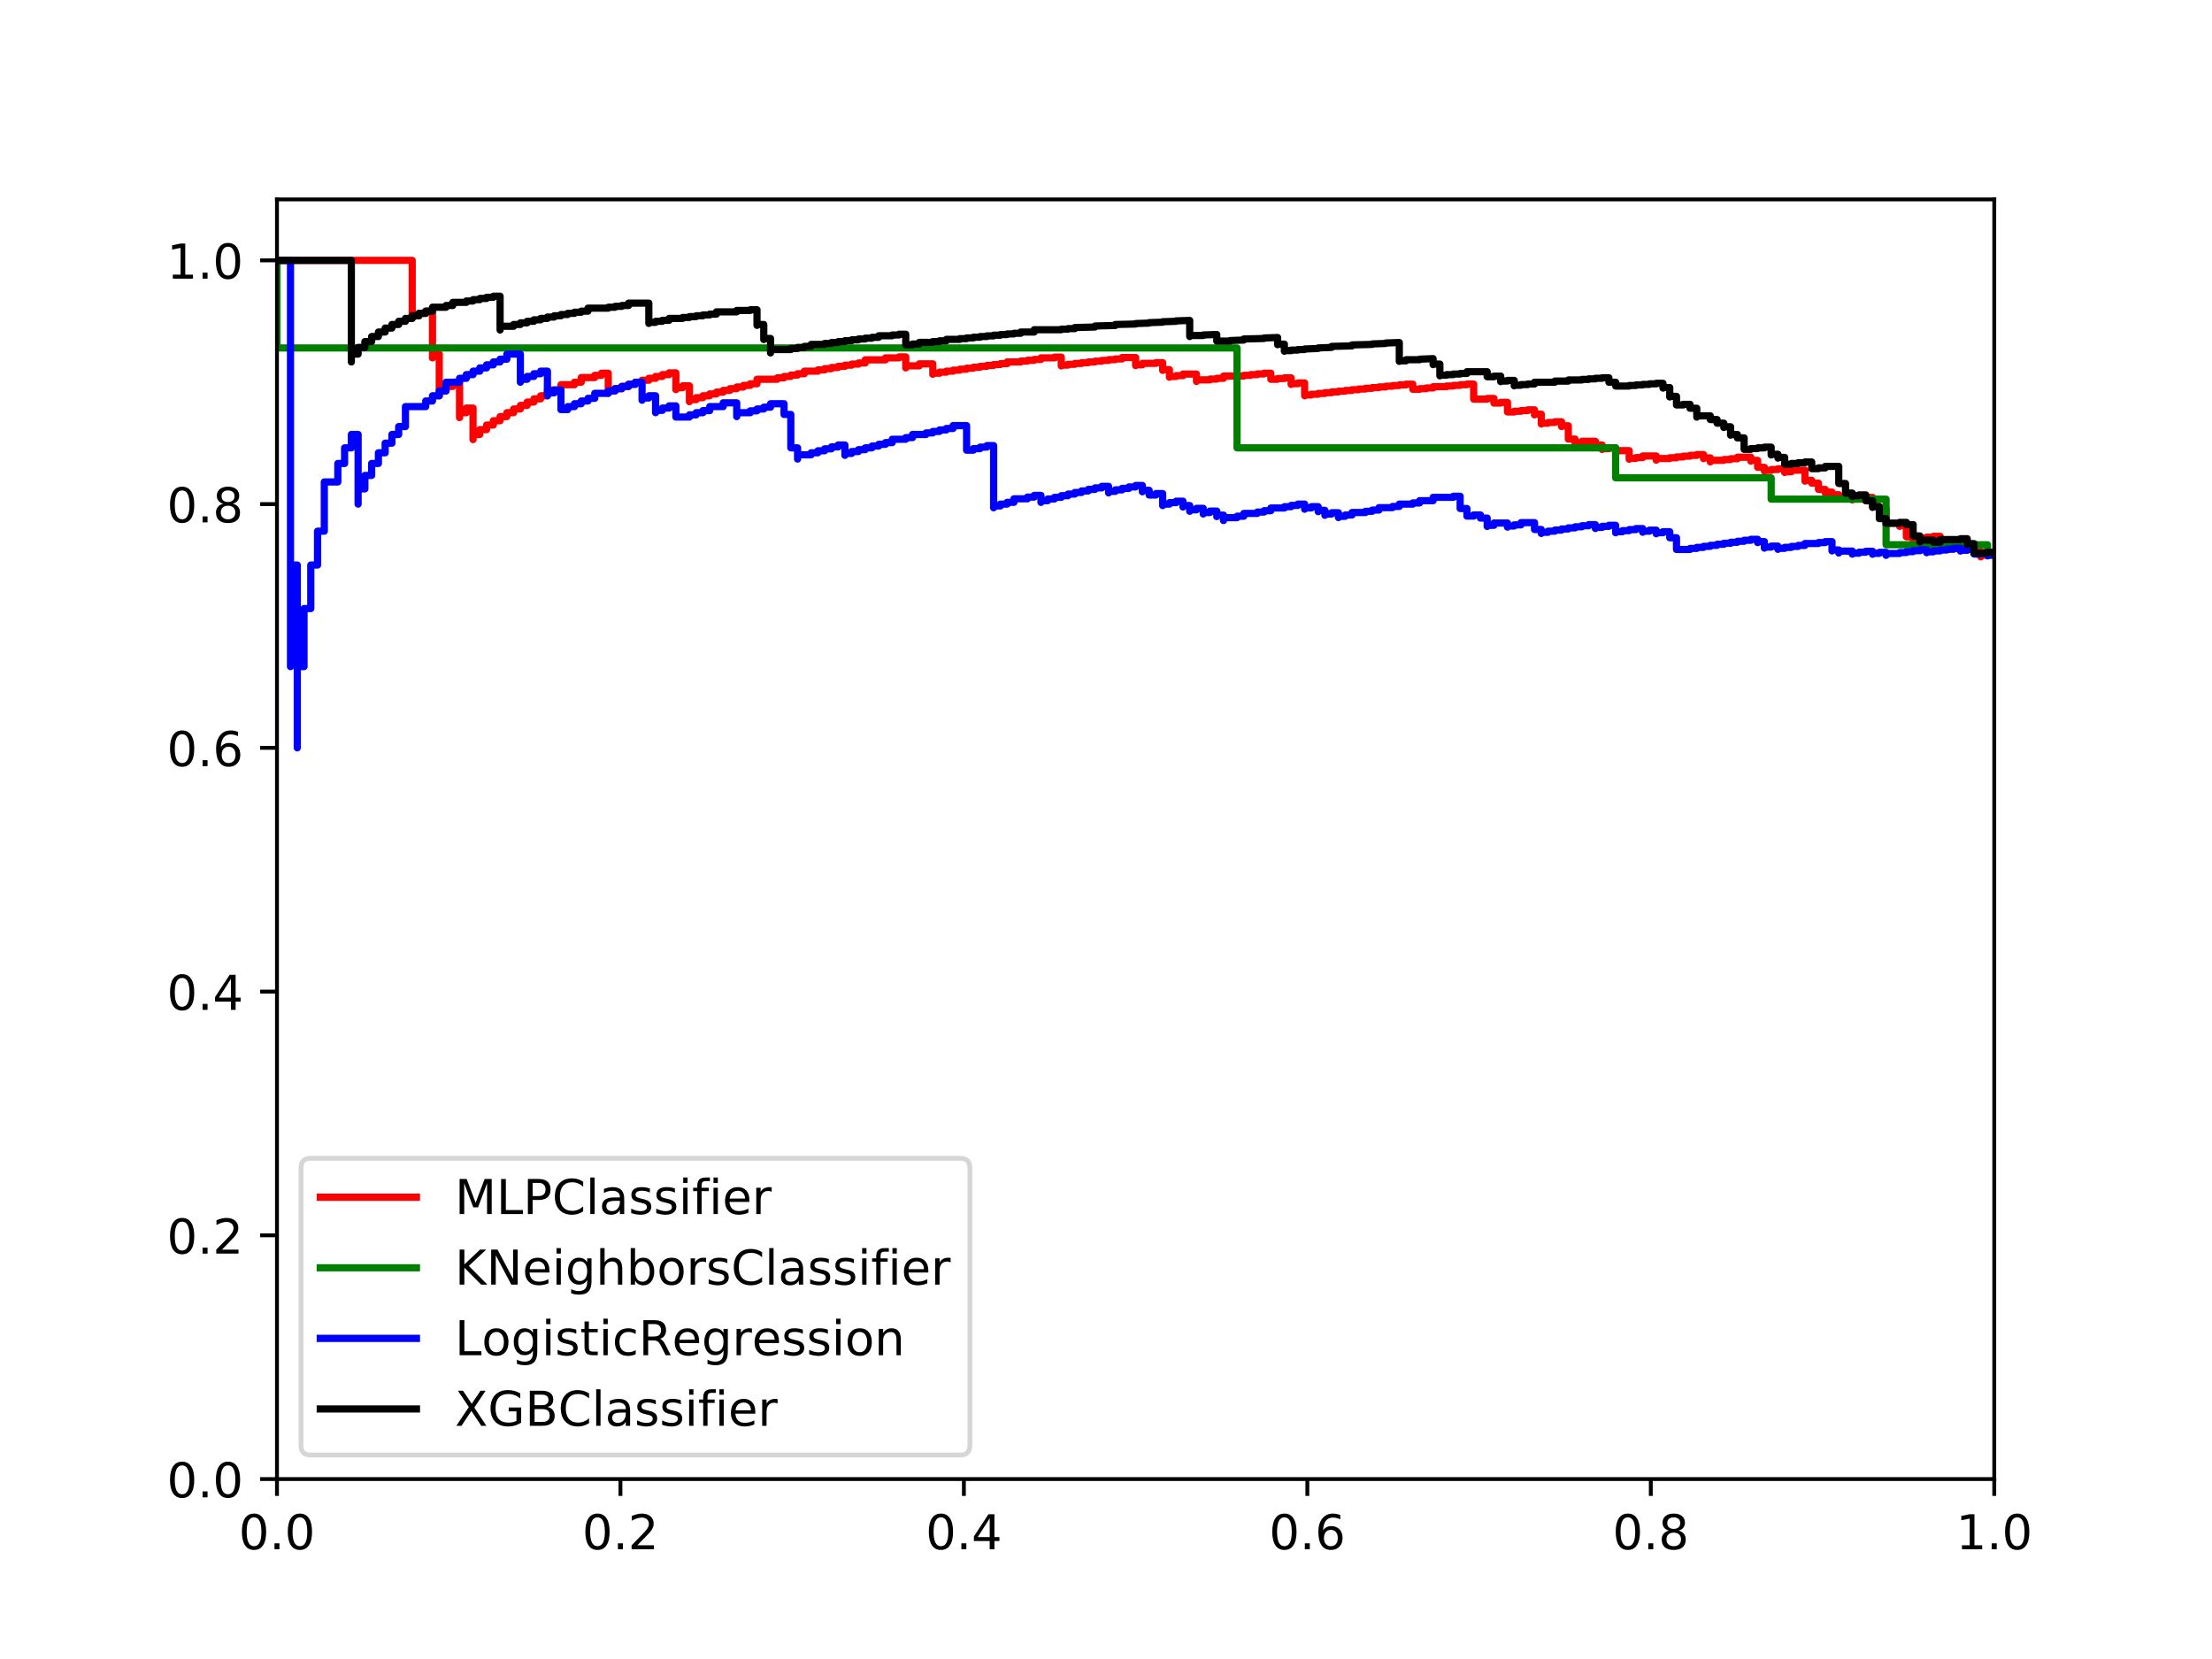 <?xml version="1.0" encoding="utf-8" standalone="no"?>
<!DOCTYPE svg PUBLIC "-//W3C//DTD SVG 1.1//EN"
  "http://www.w3.org/Graphics/SVG/1.1/DTD/svg11.dtd">
<!-- Created with matplotlib (http://matplotlib.org/) -->
<svg height="345pt" version="1.1" viewBox="0 0 460 345" width="460pt" xmlns="http://www.w3.org/2000/svg" xmlns:xlink="http://www.w3.org/1999/xlink">
 <defs>
  <style type="text/css">
*{stroke-linecap:butt;stroke-linejoin:round;}
  </style>
 </defs>
 <g id="figure_1">
  <g id="patch_1">
   <path d="M 0 345.6 
L 460.8 345.6 
L 460.8 0 
L 0 0 
z
" style="fill:#ffffff;"/>
  </g>
  <g id="axes_1">
   <g id="patch_2">
    <path d="M 57.6 307.584 
L 414.72 307.584 
L 414.72 41.472 
L 57.6 41.472 
z
" style="fill:#ffffff;"/>
   </g>
   <g id="matplotlib.axis_1">
    <g id="xtick_1">
     <g id="line2d_1">
      <defs>
       <path d="M 0 0 
L 0 3.5 
" id="m88e86c1e24" style="stroke:#000000;stroke-width:0.8;"/>
      </defs>
      <g>
       <use style="stroke:#000000;stroke-width:0.8;" x="57.6" xlink:href="#m88e86c1e24" y="307.584"/>
      </g>
     </g>
     <g id="text_1">
      <!-- 0.0 -->
      <defs>
       <path d="M 31.781 66.406 
Q 24.172 66.406 20.328 58.906 
Q 16.5 51.422 16.5 36.375 
Q 16.5 21.391 20.328 13.891 
Q 24.172 6.391 31.781 6.391 
Q 39.453 6.391 43.281 13.891 
Q 47.125 21.391 47.125 36.375 
Q 47.125 51.422 43.281 58.906 
Q 39.453 66.406 31.781 66.406 
M 31.781 74.219 
Q 44.047 74.219 50.516 64.516 
Q 56.984 54.828 56.984 36.375 
Q 56.984 17.969 50.516 8.266 
Q 44.047 -1.422 31.781 -1.422 
Q 19.531 -1.422 13.062 8.266 
Q 6.594 17.969 6.594 36.375 
Q 6.594 54.828 13.062 64.516 
Q 19.531 74.219 31.781 74.219 
" id="DejaVuSans-30"/>
       <path d="M 10.688 12.406 
L 21 12.406 
L 21 0 
L 10.688 0 
z
" id="DejaVuSans-2e"/>
      </defs>
      <g transform="translate(49.648 322.182)scale(0.1 -0.1)">
       <use xlink:href="#DejaVuSans-30"/>
       <use x="63.623" xlink:href="#DejaVuSans-2e"/>
       <use x="95.41" xlink:href="#DejaVuSans-30"/>
      </g>
     </g>
    </g>
    <g id="xtick_2">
     <g id="line2d_2">
      <g>
       <use style="stroke:#000000;stroke-width:0.8;" x="129.024" xlink:href="#m88e86c1e24" y="307.584"/>
      </g>
     </g>
     <g id="text_2">
      <!-- 0.2 -->
      <defs>
       <path d="M 19.188 8.297 
L 53.609 8.297 
L 53.609 0 
L 7.328 0 
L 7.328 8.297 
Q 12.938 14.109 22.625 23.891 
Q 32.328 33.688 34.812 36.531 
Q 39.547 41.844 41.422 45.531 
Q 43.312 49.219 43.312 52.781 
Q 43.312 58.594 39.234 62.25 
Q 35.156 65.922 28.609 65.922 
Q 23.969 65.922 18.812 64.312 
Q 13.672 62.703 7.812 59.422 
L 7.812 69.391 
Q 13.766 71.781 18.938 73 
Q 24.125 74.219 28.422 74.219 
Q 39.75 74.219 46.484 68.547 
Q 53.219 62.891 53.219 53.422 
Q 53.219 48.922 51.531 44.891 
Q 49.859 40.875 45.406 35.406 
Q 44.188 33.984 37.641 27.219 
Q 31.109 20.453 19.188 8.297 
" id="DejaVuSans-32"/>
      </defs>
      <g transform="translate(121.072 322.182)scale(0.1 -0.1)">
       <use xlink:href="#DejaVuSans-30"/>
       <use x="63.623" xlink:href="#DejaVuSans-2e"/>
       <use x="95.41" xlink:href="#DejaVuSans-32"/>
      </g>
     </g>
    </g>
    <g id="xtick_3">
     <g id="line2d_3">
      <g>
       <use style="stroke:#000000;stroke-width:0.8;" x="200.448" xlink:href="#m88e86c1e24" y="307.584"/>
      </g>
     </g>
     <g id="text_3">
      <!-- 0.4 -->
      <defs>
       <path d="M 37.797 64.312 
L 12.891 25.391 
L 37.797 25.391 
z
M 35.203 72.906 
L 47.609 72.906 
L 47.609 25.391 
L 58.016 25.391 
L 58.016 17.188 
L 47.609 17.188 
L 47.609 0 
L 37.797 0 
L 37.797 17.188 
L 4.891 17.188 
L 4.891 26.703 
z
" id="DejaVuSans-34"/>
      </defs>
      <g transform="translate(192.496 322.182)scale(0.1 -0.1)">
       <use xlink:href="#DejaVuSans-30"/>
       <use x="63.623" xlink:href="#DejaVuSans-2e"/>
       <use x="95.41" xlink:href="#DejaVuSans-34"/>
      </g>
     </g>
    </g>
    <g id="xtick_4">
     <g id="line2d_4">
      <g>
       <use style="stroke:#000000;stroke-width:0.8;" x="271.872" xlink:href="#m88e86c1e24" y="307.584"/>
      </g>
     </g>
     <g id="text_4">
      <!-- 0.6 -->
      <defs>
       <path d="M 33.016 40.375 
Q 26.375 40.375 22.484 35.828 
Q 18.609 31.297 18.609 23.391 
Q 18.609 15.531 22.484 10.953 
Q 26.375 6.391 33.016 6.391 
Q 39.656 6.391 43.531 10.953 
Q 47.406 15.531 47.406 23.391 
Q 47.406 31.297 43.531 35.828 
Q 39.656 40.375 33.016 40.375 
M 52.594 71.297 
L 52.594 62.312 
Q 48.875 64.062 45.094 64.984 
Q 41.312 65.922 37.594 65.922 
Q 27.828 65.922 22.672 59.328 
Q 17.531 52.734 16.797 39.406 
Q 19.672 43.656 24.016 45.922 
Q 28.375 48.188 33.594 48.188 
Q 44.578 48.188 50.953 41.516 
Q 57.328 34.859 57.328 23.391 
Q 57.328 12.156 50.688 5.359 
Q 44.047 -1.422 33.016 -1.422 
Q 20.359 -1.422 13.672 8.266 
Q 6.984 17.969 6.984 36.375 
Q 6.984 53.656 15.188 63.938 
Q 23.391 74.219 37.203 74.219 
Q 40.922 74.219 44.703 73.484 
Q 48.484 72.75 52.594 71.297 
" id="DejaVuSans-36"/>
      </defs>
      <g transform="translate(263.92 322.182)scale(0.1 -0.1)">
       <use xlink:href="#DejaVuSans-30"/>
       <use x="63.623" xlink:href="#DejaVuSans-2e"/>
       <use x="95.41" xlink:href="#DejaVuSans-36"/>
      </g>
     </g>
    </g>
    <g id="xtick_5">
     <g id="line2d_5">
      <g>
       <use style="stroke:#000000;stroke-width:0.8;" x="343.296" xlink:href="#m88e86c1e24" y="307.584"/>
      </g>
     </g>
     <g id="text_5">
      <!-- 0.8 -->
      <defs>
       <path d="M 31.781 34.625 
Q 24.75 34.625 20.719 30.859 
Q 16.703 27.094 16.703 20.516 
Q 16.703 13.922 20.719 10.156 
Q 24.75 6.391 31.781 6.391 
Q 38.812 6.391 42.859 10.172 
Q 46.922 13.969 46.922 20.516 
Q 46.922 27.094 42.891 30.859 
Q 38.875 34.625 31.781 34.625 
M 21.922 38.812 
Q 15.578 40.375 12.031 44.719 
Q 8.5 49.078 8.5 55.328 
Q 8.5 64.062 14.719 69.141 
Q 20.953 74.219 31.781 74.219 
Q 42.672 74.219 48.875 69.141 
Q 55.078 64.062 55.078 55.328 
Q 55.078 49.078 51.531 44.719 
Q 48 40.375 41.703 38.812 
Q 48.828 37.156 52.797 32.312 
Q 56.781 27.484 56.781 20.516 
Q 56.781 9.906 50.312 4.234 
Q 43.844 -1.422 31.781 -1.422 
Q 19.734 -1.422 13.25 4.234 
Q 6.781 9.906 6.781 20.516 
Q 6.781 27.484 10.781 32.312 
Q 14.797 37.156 21.922 38.812 
M 18.312 54.391 
Q 18.312 48.734 21.844 45.562 
Q 25.391 42.391 31.781 42.391 
Q 38.141 42.391 41.719 45.562 
Q 45.312 48.734 45.312 54.391 
Q 45.312 60.062 41.719 63.234 
Q 38.141 66.406 31.781 66.406 
Q 25.391 66.406 21.844 63.234 
Q 18.312 60.062 18.312 54.391 
" id="DejaVuSans-38"/>
      </defs>
      <g transform="translate(335.344 322.182)scale(0.1 -0.1)">
       <use xlink:href="#DejaVuSans-30"/>
       <use x="63.623" xlink:href="#DejaVuSans-2e"/>
       <use x="95.41" xlink:href="#DejaVuSans-38"/>
      </g>
     </g>
    </g>
    <g id="xtick_6">
     <g id="line2d_6">
      <g>
       <use style="stroke:#000000;stroke-width:0.8;" x="414.72" xlink:href="#m88e86c1e24" y="307.584"/>
      </g>
     </g>
     <g id="text_6">
      <!-- 1.0 -->
      <defs>
       <path d="M 12.406 8.297 
L 28.516 8.297 
L 28.516 63.922 
L 10.984 60.406 
L 10.984 69.391 
L 28.422 72.906 
L 38.281 72.906 
L 38.281 8.297 
L 54.391 8.297 
L 54.391 0 
L 12.406 0 
z
" id="DejaVuSans-31"/>
      </defs>
      <g transform="translate(406.768 322.182)scale(0.1 -0.1)">
       <use xlink:href="#DejaVuSans-31"/>
       <use x="63.623" xlink:href="#DejaVuSans-2e"/>
       <use x="95.41" xlink:href="#DejaVuSans-30"/>
      </g>
     </g>
    </g>
   </g>
   <g id="matplotlib.axis_2">
    <g id="ytick_1">
     <g id="line2d_7">
      <defs>
       <path d="M 0 0 
L -3.5 0 
" id="mcc5bdba72c" style="stroke:#000000;stroke-width:0.8;"/>
      </defs>
      <g>
       <use style="stroke:#000000;stroke-width:0.8;" x="57.6" xlink:href="#mcc5bdba72c" y="307.584"/>
      </g>
     </g>
     <g id="text_7">
      <!-- 0.0 -->
      <g transform="translate(34.697 311.383)scale(0.1 -0.1)">
       <use xlink:href="#DejaVuSans-30"/>
       <use x="63.623" xlink:href="#DejaVuSans-2e"/>
       <use x="95.41" xlink:href="#DejaVuSans-30"/>
      </g>
     </g>
    </g>
    <g id="ytick_2">
     <g id="line2d_8">
      <g>
       <use style="stroke:#000000;stroke-width:0.8;" x="57.6" xlink:href="#mcc5bdba72c" y="256.896"/>
      </g>
     </g>
     <g id="text_8">
      <!-- 0.2 -->
      <g transform="translate(34.697 260.695)scale(0.1 -0.1)">
       <use xlink:href="#DejaVuSans-30"/>
       <use x="63.623" xlink:href="#DejaVuSans-2e"/>
       <use x="95.41" xlink:href="#DejaVuSans-32"/>
      </g>
     </g>
    </g>
    <g id="ytick_3">
     <g id="line2d_9">
      <g>
       <use style="stroke:#000000;stroke-width:0.8;" x="57.6" xlink:href="#mcc5bdba72c" y="206.208"/>
      </g>
     </g>
     <g id="text_9">
      <!-- 0.4 -->
      <g transform="translate(34.697 210.007)scale(0.1 -0.1)">
       <use xlink:href="#DejaVuSans-30"/>
       <use x="63.623" xlink:href="#DejaVuSans-2e"/>
       <use x="95.41" xlink:href="#DejaVuSans-34"/>
      </g>
     </g>
    </g>
    <g id="ytick_4">
     <g id="line2d_10">
      <g>
       <use style="stroke:#000000;stroke-width:0.8;" x="57.6" xlink:href="#mcc5bdba72c" y="155.52"/>
      </g>
     </g>
     <g id="text_10">
      <!-- 0.6 -->
      <g transform="translate(34.697 159.319)scale(0.1 -0.1)">
       <use xlink:href="#DejaVuSans-30"/>
       <use x="63.623" xlink:href="#DejaVuSans-2e"/>
       <use x="95.41" xlink:href="#DejaVuSans-36"/>
      </g>
     </g>
    </g>
    <g id="ytick_5">
     <g id="line2d_11">
      <g>
       <use style="stroke:#000000;stroke-width:0.8;" x="57.6" xlink:href="#mcc5bdba72c" y="104.832"/>
      </g>
     </g>
     <g id="text_11">
      <!-- 0.8 -->
      <g transform="translate(34.697 108.631)scale(0.1 -0.1)">
       <use xlink:href="#DejaVuSans-30"/>
       <use x="63.623" xlink:href="#DejaVuSans-2e"/>
       <use x="95.41" xlink:href="#DejaVuSans-38"/>
      </g>
     </g>
    </g>
    <g id="ytick_6">
     <g id="line2d_12">
      <g>
       <use style="stroke:#000000;stroke-width:0.8;" x="57.6" xlink:href="#mcc5bdba72c" y="54.144"/>
      </g>
     </g>
     <g id="text_12">
      <!-- 1.0 -->
      <g transform="translate(34.697 57.943)scale(0.1 -0.1)">
       <use xlink:href="#DejaVuSans-31"/>
       <use x="63.623" xlink:href="#DejaVuSans-2e"/>
       <use x="95.41" xlink:href="#DejaVuSans-30"/>
      </g>
     </g>
    </g>
   </g>
   <g id="line2d_13">
    <path clip-path="url(#pc589a51d7f)" d="M 414.72 115.424 
L 411.908 115.424 
L 411.908 115.792 
L 411.908 115.792 
L 411.908 115.792 
L 411.908 114.633 
L 410.502 114.633 
L 410.502 114.816 
L 410.502 114.816 
L 410.502 114.816 
L 410.502 114.23 
L 409.096 114.23 
L 409.096 114.413 
L 407.69 114.413 
L 407.69 114.006 
L 406.284 114.006 
L 406.284 114.19 
L 403.472 114.19 
L 403.472 111.527 
L 402.066 111.527 
L 402.066 111.708 
L 400.66 111.708 
L 400.66 111.89 
L 399.254 111.89 
L 399.254 112.073 
L 397.848 112.073 
L 397.848 112.258 
L 397.848 112.258 
L 397.848 112.258 
L 397.848 111.634 
L 396.442 111.634 
L 396.442 109.275 
L 395.036 109.275 
L 395.036 109.455 
L 395.036 109.455 
L 395.036 109.455 
L 395.036 108.808 
L 392.224 108.808 
L 392.224 109.167 
L 392.224 109.167 
L 392.224 109.167 
L 392.224 105.849 
L 390.818 105.849 
L 390.818 106.023 
L 390.818 106.023 
L 390.818 106.023 
L 390.818 105.344 
L 389.412 105.344 
L 389.412 103.448 
L 388.006 103.448 
L 388.006 103.617 
L 386.6 103.617 
L 386.6 103.787 
L 385.194 103.787 
L 385.194 103.958 
L 385.194 103.958 
L 385.194 103.958 
L 385.194 103.253 
L 383.788 103.253 
L 383.788 103.424 
L 382.382 103.424 
L 382.382 103.596 
L 382.382 103.596 
L 382.382 103.596 
L 382.382 102.882 
L 380.976 102.882 
L 380.976 103.053 
L 380.976 103.053 
L 380.976 103.053 
L 380.976 102.333 
L 379.57 102.333 
L 379.57 102.504 
L 379.57 102.504 
L 379.57 102.504 
L 379.57 101.776 
L 378.164 101.776 
L 378.164 100.472 
L 376.758 100.472 
L 376.758 99.891 
L 375.352 99.891 
L 375.352 100.057 
L 375.352 100.057 
L 375.352 100.057 
L 375.352 97.777 
L 372.54 97.777 
L 372.54 98.099 
L 371.134 98.099 
L 371.134 98.261 
L 371.134 98.261 
L 371.134 98.261 
L 371.134 97.483 
L 369.729 97.483 
L 369.729 97.645 
L 368.323 97.645 
L 368.323 97.808 
L 366.917 97.808 
L 366.917 97.972 
L 366.917 97.972 
L 366.917 97.972 
L 366.917 97.181 
L 365.511 97.181 
L 365.511 95.739 
L 364.105 95.739 
L 364.105 95.898 
L 364.105 95.898 
L 364.105 95.898 
L 364.105 95.084 
L 361.293 95.084 
L 361.293 95.402 
L 359.887 95.402 
L 359.887 95.562 
L 358.481 95.562 
L 358.481 95.724 
L 355.669 95.724 
L 355.669 96.051 
L 355.669 96.051 
L 355.669 96.051 
L 355.669 95.215 
L 354.263 95.215 
L 354.263 95.378 
L 354.263 95.378 
L 354.263 95.378 
L 354.263 94.533 
L 352.857 94.533 
L 352.857 94.694 
L 351.451 94.694 
L 351.451 94.857 
L 350.045 94.857 
L 350.045 95.021 
L 348.639 95.021 
L 348.639 95.187 
L 347.233 95.187 
L 347.233 95.354 
L 344.421 95.354 
L 344.421 95.692 
L 344.421 95.692 
L 344.421 95.692 
L 344.421 94.82 
L 341.609 94.82 
L 341.609 95.157 
L 340.203 95.157 
L 340.203 95.328 
L 338.797 95.328 
L 338.797 95.5 
L 338.797 95.5 
L 338.797 95.5 
L 338.797 93.711 
L 335.985 93.711 
L 335.985 94.047 
L 335.985 94.047 
L 335.985 94.047 
L 335.985 93.135 
L 334.579 93.135 
L 334.579 93.302 
L 333.173 93.302 
L 333.173 93.471 
L 333.173 93.471 
L 333.173 93.471 
L 333.173 92.544 
L 331.767 92.544 
L 331.767 92.711 
L 331.767 92.711 
L 331.767 92.711 
L 331.767 91.773 
L 328.955 91.773 
L 328.955 92.104 
L 327.549 92.104 
L 327.549 92.272 
L 327.549 92.272 
L 327.549 92.272 
L 327.549 91.315 
L 326.143 91.315 
L 326.143 88.548 
L 324.737 88.548 
L 324.737 88.704 
L 324.737 88.704 
L 324.737 88.704 
L 324.737 87.705 
L 323.331 87.705 
L 323.331 87.858 
L 321.925 87.858 
L 321.925 88.014 
L 320.519 88.014 
L 320.519 88.171 
L 320.519 88.171 
L 320.519 88.171 
L 320.519 86.12 
L 319.113 86.12 
L 319.113 86.27 
L 319.113 86.27 
L 319.113 86.27 
L 319.113 85.226 
L 317.707 85.226 
L 317.707 85.374 
L 316.301 85.374 
L 316.301 85.522 
L 314.895 85.522 
L 314.895 85.672 
L 313.489 85.672 
L 313.489 83.671 
L 312.083 83.671 
L 312.083 83.815 
L 310.677 83.815 
L 310.677 82.859 
L 309.271 82.859 
L 309.271 83.001 
L 306.459 83.001 
L 306.459 79.874 
L 305.053 79.874 
L 305.053 80.005 
L 303.647 80.005 
L 303.647 80.138 
L 302.241 80.138 
L 302.241 80.272 
L 300.835 80.272 
L 300.835 80.407 
L 298.023 80.407 
L 298.023 80.682 
L 296.617 80.682 
L 296.617 80.822 
L 295.211 80.822 
L 295.211 80.963 
L 293.805 80.963 
L 293.805 79.895 
L 292.399 79.895 
L 292.399 80.033 
L 290.993 80.033 
L 290.993 80.173 
L 289.587 80.173 
L 289.587 80.314 
L 288.181 80.314 
L 288.181 80.457 
L 286.775 80.457 
L 286.775 80.602 
L 285.369 80.602 
L 285.369 80.748 
L 283.963 80.748 
L 283.963 80.896 
L 282.557 80.896 
L 282.557 81.045 
L 281.151 81.045 
L 281.151 81.197 
L 279.746 81.197 
L 279.746 81.349 
L 278.34 81.349 
L 278.34 81.504 
L 276.934 81.504 
L 276.934 81.66 
L 275.528 81.66 
L 275.528 81.818 
L 274.122 81.818 
L 274.122 81.978 
L 272.716 81.978 
L 272.716 82.14 
L 271.31 82.14 
L 271.31 82.304 
L 271.31 82.304 
L 271.31 82.304 
L 271.31 79.638 
L 269.904 79.638 
L 269.904 79.79 
L 268.498 79.79 
L 268.498 79.943 
L 268.498 79.943 
L 268.498 79.943 
L 268.498 78.572 
L 267.092 78.572 
L 267.092 78.72 
L 265.686 78.72 
L 265.686 78.87 
L 264.28 78.87 
L 264.28 77.611 
L 262.874 77.611 
L 262.874 77.756 
L 261.468 77.756 
L 261.468 77.904 
L 260.062 77.904 
L 260.062 78.053 
L 258.656 78.053 
L 258.656 78.205 
L 254.438 78.205 
L 254.438 78.67 
L 253.032 78.67 
L 253.032 78.83 
L 251.626 78.83 
L 251.626 78.991 
L 248.814 78.991 
L 248.814 79.32 
L 248.814 79.32 
L 248.814 79.32 
L 248.814 77.798 
L 246.002 77.798 
L 246.002 78.118 
L 244.596 78.118 
L 244.596 78.281 
L 243.19 78.281 
L 243.19 78.446 
L 243.19 78.446 
L 243.19 78.446 
L 243.19 76.866 
L 241.784 76.866 
L 241.784 77.024 
L 241.784 77.024 
L 241.784 77.024 
L 241.784 75.412 
L 240.378 75.412 
L 240.378 75.561 
L 237.566 75.561 
L 237.566 75.867 
L 236.16 75.867 
L 236.16 76.024 
L 236.16 76.024 
L 236.16 76.024 
L 236.16 74.346 
L 233.348 74.346 
L 233.348 74.643 
L 231.942 74.643 
L 231.942 74.795 
L 230.536 74.795 
L 230.536 74.949 
L 229.13 74.949 
L 229.13 75.105 
L 227.724 75.105 
L 227.724 75.264 
L 226.318 75.264 
L 226.318 75.425 
L 224.912 75.425 
L 224.912 75.589 
L 223.506 75.589 
L 223.506 75.755 
L 222.1 75.755 
L 222.1 75.924 
L 220.694 75.924 
L 220.694 76.095 
L 220.694 76.095 
L 220.694 76.095 
L 220.694 74.258 
L 219.288 74.258 
L 219.288 74.419 
L 216.476 74.419 
L 216.476 74.749 
L 215.07 74.749 
L 215.07 74.918 
L 213.664 74.918 
L 213.664 75.089 
L 212.258 75.089 
L 212.258 75.264 
L 209.446 75.264 
L 209.446 75.622 
L 208.04 75.622 
L 208.04 75.806 
L 206.634 75.806 
L 206.634 75.992 
L 205.228 75.992 
L 205.228 76.182 
L 203.822 76.182 
L 203.822 76.376 
L 202.416 76.376 
L 202.416 76.572 
L 201.01 76.572 
L 201.01 76.773 
L 199.604 76.773 
L 199.604 76.976 
L 198.198 76.976 
L 198.198 77.184 
L 196.792 77.184 
L 196.792 77.395 
L 195.386 77.395 
L 195.386 77.611 
L 193.98 77.611 
L 193.98 77.83 
L 193.98 77.83 
L 193.98 77.83 
L 193.98 75.662 
L 191.169 75.662 
L 191.169 76.076 
L 188.357 76.076 
L 188.357 76.506 
L 188.357 76.506 
L 188.357 76.506 
L 188.357 74.218 
L 186.951 74.218 
L 186.951 74.419 
L 184.139 74.419 
L 184.139 74.833 
L 179.921 74.833 
L 179.921 75.486 
L 178.515 75.486 
L 178.515 75.713 
L 177.109 75.713 
L 177.109 75.945 
L 175.703 75.945 
L 175.703 76.182 
L 174.297 76.182 
L 174.297 76.424 
L 172.891 76.424 
L 172.891 76.672 
L 171.485 76.672 
L 171.485 76.925 
L 170.079 76.925 
L 170.079 77.184 
L 167.267 77.184 
L 167.267 77.72 
L 165.861 77.72 
L 165.861 77.997 
L 164.455 77.997 
L 164.455 78.281 
L 163.049 78.281 
L 163.049 78.572 
L 161.643 78.572 
L 161.643 78.87 
L 157.425 78.87 
L 157.425 79.809 
L 156.019 79.809 
L 156.019 80.138 
L 154.613 80.138 
L 154.613 80.475 
L 153.207 80.475 
L 153.207 80.822 
L 151.801 80.822 
L 151.801 81.178 
L 150.395 81.178 
L 150.395 81.543 
L 148.989 81.543 
L 148.989 81.918 
L 147.583 81.918 
L 147.583 82.304 
L 146.177 82.304 
L 146.177 82.701 
L 144.771 82.701 
L 144.771 83.109 
L 143.365 83.109 
L 143.365 83.528 
L 143.365 83.528 
L 143.365 83.528 
L 143.365 80.233 
L 141.959 80.233 
L 141.959 80.623 
L 140.553 80.623 
L 140.553 81.024 
L 140.553 81.024 
L 140.553 81.024 
L 140.553 77.538 
L 139.147 77.538 
L 139.147 77.904 
L 137.741 77.904 
L 137.741 78.281 
L 136.335 78.281 
L 136.335 78.67 
L 134.929 78.67 
L 134.929 79.073 
L 133.523 79.073 
L 133.523 79.488 
L 132.117 79.488 
L 132.117 79.918 
L 130.711 79.918 
L 130.711 80.362 
L 129.305 80.362 
L 129.305 80.822 
L 127.899 80.822 
L 127.899 81.298 
L 126.493 81.298 
L 126.493 81.792 
L 126.493 81.792 
L 126.493 81.792 
L 126.493 77.611 
L 125.087 77.611 
L 125.087 78.053 
L 123.681 78.053 
L 123.681 78.513 
L 120.869 78.513 
L 120.869 79.488 
L 119.463 79.488 
L 119.463 80.005 
L 116.651 80.005 
L 116.651 81.106 
L 113.839 81.106 
L 113.839 82.304 
L 112.433 82.304 
L 112.433 82.944 
L 111.027 82.944 
L 111.027 83.614 
L 109.621 83.614 
L 109.621 84.315 
L 108.215 84.315 
L 108.215 85.051 
L 106.809 85.051 
L 106.809 85.824 
L 105.403 85.824 
L 105.403 86.636 
L 103.997 86.636 
L 103.997 87.491 
L 102.591 87.491 
L 102.591 88.393 
L 101.186 88.393 
L 101.186 89.344 
L 99.78 89.344 
L 99.78 90.35 
L 98.374 90.35 
L 98.374 91.415 
L 98.374 91.415 
L 98.374 91.415 
L 98.374 84.864 
L 96.968 84.864 
L 96.968 85.824 
L 95.562 85.824 
L 95.562 86.846 
L 95.562 86.846 
L 95.562 86.846 
L 95.562 79.488 
L 94.156 79.488 
L 94.156 80.362 
L 92.75 80.362 
L 92.75 81.298 
L 91.344 81.298 
L 91.344 82.304 
L 91.344 82.304 
L 91.344 82.304 
L 91.344 73.639 
L 89.938 73.639 
L 89.938 74.419 
L 89.938 74.419 
L 89.938 74.419 
L 89.938 64.704 
L 88.532 64.704 
L 88.532 65.163 
L 87.126 65.163 
L 87.126 65.664 
L 85.72 65.664 
L 85.72 66.213 
L 85.72 66.213 
L 85.72 66.213 
L 85.72 54.144 
L 57.6 54.144 
L 57.6 54.144 
" style="fill:none;stroke:#ff0000;stroke-linecap:square;stroke-width:1.5;"/>
   </g>
   <g id="line2d_14">
    <path clip-path="url(#pc589a51d7f)" d="M 414.72 115.424 
L 413.314 115.424 
L 413.314 113.28 
L 392.224 113.28 
L 392.224 103.805 
L 368.323 103.805 
L 368.323 99.367 
L 335.985 99.367 
L 335.985 93.135 
L 257.25 93.135 
L 257.25 72.365 
L 57.6 72.365 
L 57.6 54.144 
" style="fill:none;stroke:#008000;stroke-linecap:square;stroke-width:1.5;"/>
   </g>
   <g id="line2d_15">
    <path clip-path="url(#pc589a51d7f)" d="M 414.72 115.424 
L 413.314 115.424 
L 413.314 115.607 
L 413.314 115.607 
L 413.314 115.607 
L 413.314 115.03 
L 411.908 115.03 
L 411.908 115.214 
L 410.502 115.214 
L 410.502 114.23 
L 409.096 114.23 
L 409.096 114.413 
L 407.69 114.413 
L 407.69 114.598 
L 407.69 114.598 
L 407.69 114.598 
L 407.69 114.006 
L 406.284 114.006 
L 406.284 114.19 
L 404.878 114.19 
L 404.878 114.375 
L 403.472 114.375 
L 403.472 114.562 
L 402.066 114.562 
L 402.066 114.749 
L 400.66 114.749 
L 400.66 114.938 
L 400.66 114.938 
L 400.66 114.938 
L 400.66 114.336 
L 399.254 114.336 
L 399.254 114.525 
L 397.848 114.525 
L 397.848 114.715 
L 396.442 114.715 
L 396.442 114.906 
L 395.036 114.906 
L 395.036 115.098 
L 392.224 115.098 
L 392.224 115.486 
L 392.224 115.486 
L 392.224 115.486 
L 392.224 114.872 
L 390.818 114.872 
L 390.818 115.067 
L 389.412 115.067 
L 389.412 115.263 
L 389.412 115.263 
L 389.412 115.263 
L 389.412 114.643 
L 388.006 114.643 
L 388.006 114.838 
L 386.6 114.838 
L 386.6 115.035 
L 385.194 115.035 
L 385.194 115.234 
L 385.194 115.234 
L 385.194 115.234 
L 385.194 114.605 
L 382.382 114.605 
L 382.382 115.003 
L 382.382 115.003 
L 382.382 115.003 
L 382.382 114.367 
L 380.976 114.367 
L 380.976 114.567 
L 380.976 114.567 
L 380.976 114.567 
L 380.976 112.63 
L 379.57 112.63 
L 379.57 112.826 
L 378.164 112.826 
L 378.164 113.024 
L 375.352 113.024 
L 375.352 113.423 
L 373.946 113.423 
L 373.946 113.625 
L 372.54 113.625 
L 372.54 113.828 
L 371.134 113.828 
L 371.134 114.032 
L 369.729 114.032 
L 369.729 114.238 
L 369.729 114.238 
L 369.729 114.238 
L 369.729 113.571 
L 368.323 113.571 
L 368.323 113.777 
L 366.917 113.777 
L 366.917 113.984 
L 366.917 113.984 
L 366.917 113.984 
L 366.917 112.63 
L 365.511 112.63 
L 365.511 112.835 
L 365.511 112.835 
L 365.511 112.835 
L 365.511 112.15 
L 364.105 112.15 
L 364.105 112.355 
L 362.699 112.355 
L 362.699 112.561 
L 361.293 112.561 
L 361.293 112.769 
L 359.887 112.769 
L 359.887 112.978 
L 358.481 112.978 
L 358.481 113.189 
L 357.075 113.189 
L 357.075 113.402 
L 355.669 113.402 
L 355.669 113.615 
L 354.263 113.615 
L 354.263 113.831 
L 352.857 113.831 
L 352.857 114.048 
L 351.451 114.048 
L 351.451 114.267 
L 348.639 114.267 
L 348.639 111.83 
L 347.233 111.83 
L 347.233 110.57 
L 345.827 110.57 
L 345.827 110.784 
L 344.421 110.784 
L 344.421 110.999 
L 344.421 110.999 
L 344.421 110.999 
L 344.421 110.249 
L 343.015 110.249 
L 343.015 110.464 
L 341.609 110.464 
L 341.609 110.681 
L 341.609 110.681 
L 341.609 110.681 
L 341.609 109.92 
L 340.203 109.92 
L 340.203 110.137 
L 338.797 110.137 
L 338.797 110.354 
L 337.391 110.354 
L 337.391 110.574 
L 335.985 110.574 
L 335.985 110.795 
L 335.985 110.795 
L 335.985 110.795 
L 335.985 109.24 
L 334.579 109.24 
L 334.579 109.458 
L 333.173 109.458 
L 333.173 109.679 
L 331.767 109.679 
L 331.767 109.901 
L 331.767 109.901 
L 331.767 109.901 
L 331.767 109.107 
L 330.361 109.107 
L 330.361 109.329 
L 328.955 109.329 
L 328.955 109.552 
L 327.549 109.552 
L 327.549 109.777 
L 326.143 109.777 
L 326.143 110.004 
L 324.737 110.004 
L 324.737 110.233 
L 323.331 110.233 
L 323.331 110.464 
L 321.925 110.464 
L 321.925 110.697 
L 320.519 110.697 
L 320.519 110.931 
L 320.519 110.931 
L 320.519 110.931 
L 320.519 110.112 
L 319.113 110.112 
L 319.113 108.682 
L 316.301 108.682 
L 316.301 109.146 
L 314.895 109.146 
L 314.895 109.381 
L 313.489 109.381 
L 313.489 109.618 
L 313.489 109.618 
L 313.489 109.618 
L 313.489 108.765 
L 310.677 108.765 
L 310.677 109.24 
L 309.271 109.24 
L 309.271 109.48 
L 309.271 109.48 
L 309.271 109.48 
L 309.271 107.735 
L 307.865 107.735 
L 307.865 107.085 
L 306.459 107.085 
L 306.459 107.321 
L 305.053 107.321 
L 305.053 105.749 
L 303.647 105.749 
L 303.647 103.197 
L 302.241 103.197 
L 302.241 103.424 
L 298.023 103.424 
L 298.023 104.118 
L 295.211 104.118 
L 295.211 104.592 
L 293.805 104.592 
L 293.805 104.832 
L 290.993 104.832 
L 290.993 105.319 
L 289.587 105.319 
L 289.587 105.567 
L 286.775 105.567 
L 286.775 106.068 
L 285.369 106.068 
L 285.369 106.323 
L 283.963 106.323 
L 283.963 106.58 
L 281.151 106.58 
L 281.151 107.102 
L 279.746 107.102 
L 279.746 107.366 
L 278.34 107.366 
L 278.34 107.634 
L 278.34 107.634 
L 278.34 107.634 
L 278.34 106.624 
L 276.934 106.624 
L 276.934 106.89 
L 275.528 106.89 
L 275.528 107.16 
L 275.528 107.16 
L 275.528 107.16 
L 275.528 106.132 
L 274.122 106.132 
L 274.122 106.4 
L 274.122 106.4 
L 274.122 106.4 
L 274.122 105.357 
L 272.716 105.357 
L 272.716 105.624 
L 271.31 105.624 
L 271.31 105.894 
L 271.31 105.894 
L 271.31 105.894 
L 271.31 104.832 
L 269.904 104.832 
L 269.904 105.1 
L 268.498 105.1 
L 268.498 105.371 
L 267.092 105.371 
L 267.092 105.645 
L 264.28 105.645 
L 264.28 106.202 
L 262.874 106.202 
L 262.874 106.485 
L 261.468 106.485 
L 261.468 106.771 
L 258.656 106.771 
L 258.656 107.352 
L 257.25 107.352 
L 257.25 107.648 
L 254.438 107.648 
L 254.438 108.249 
L 254.438 108.249 
L 254.438 108.249 
L 254.438 107.123 
L 253.032 107.123 
L 253.032 107.424 
L 253.032 107.424 
L 253.032 107.424 
L 253.032 106.28 
L 251.626 106.28 
L 251.626 106.58 
L 250.22 106.58 
L 250.22 106.883 
L 250.22 106.883 
L 250.22 106.883 
L 250.22 105.716 
L 248.814 105.716 
L 248.814 106.018 
L 247.408 106.018 
L 247.408 106.323 
L 247.408 106.323 
L 247.408 106.323 
L 247.408 105.132 
L 246.002 105.132 
L 246.002 105.435 
L 246.002 105.435 
L 246.002 105.435 
L 246.002 104.225 
L 244.596 104.225 
L 244.596 104.527 
L 243.19 104.527 
L 243.19 104.832 
L 241.784 104.832 
L 241.784 105.141 
L 241.784 105.141 
L 241.784 105.141 
L 241.784 102.642 
L 240.378 102.642 
L 240.378 102.943 
L 238.972 102.943 
L 238.972 101.963 
L 237.566 101.963 
L 237.566 102.266 
L 237.566 102.266 
L 237.566 102.266 
L 237.566 100.958 
L 236.16 100.958 
L 236.16 101.258 
L 234.754 101.258 
L 234.754 101.562 
L 233.348 101.562 
L 233.348 101.87 
L 231.942 101.87 
L 231.942 102.182 
L 230.536 102.182 
L 230.536 102.498 
L 230.536 102.498 
L 230.536 102.498 
L 230.536 101.139 
L 229.13 101.139 
L 229.13 101.453 
L 227.724 101.453 
L 227.724 101.77 
L 226.318 101.77 
L 226.318 102.092 
L 224.912 102.092 
L 224.912 102.418 
L 223.506 102.418 
L 223.506 102.749 
L 222.1 102.749 
L 222.1 103.084 
L 220.694 103.084 
L 220.694 103.424 
L 219.288 103.424 
L 219.288 103.769 
L 217.882 103.769 
L 217.882 104.118 
L 216.476 104.118 
L 216.476 104.473 
L 216.476 104.473 
L 216.476 104.473 
L 216.476 103.022 
L 215.07 103.022 
L 215.07 103.373 
L 213.664 103.373 
L 213.664 103.73 
L 210.852 103.73 
L 210.852 104.459 
L 209.446 104.459 
L 209.446 104.832 
L 208.04 104.832 
L 208.04 105.21 
L 206.634 105.21 
L 206.634 105.594 
L 206.634 105.594 
L 206.634 105.594 
L 206.634 92.667 
L 205.228 92.667 
L 205.228 92.978 
L 203.822 92.978 
L 203.822 93.293 
L 202.416 93.293 
L 202.416 93.614 
L 201.01 93.614 
L 201.01 88.509 
L 198.198 88.509 
L 198.198 89.101 
L 196.792 89.101 
L 196.792 89.405 
L 195.386 89.405 
L 195.386 89.715 
L 193.98 89.715 
L 193.98 90.029 
L 192.574 90.029 
L 192.574 90.35 
L 189.763 90.35 
L 189.763 91.008 
L 188.357 91.008 
L 188.357 91.346 
L 185.545 91.346 
L 185.545 92.042 
L 184.139 92.042 
L 184.139 92.399 
L 182.733 92.399 
L 182.733 92.763 
L 181.327 92.763 
L 181.327 93.135 
L 179.921 93.135 
L 179.921 93.513 
L 178.515 93.513 
L 178.515 93.899 
L 177.109 93.899 
L 177.109 94.293 
L 175.703 94.293 
L 175.703 94.694 
L 175.703 94.694 
L 175.703 94.694 
L 175.703 92.544 
L 174.297 92.544 
L 174.297 92.936 
L 172.891 92.936 
L 172.891 93.336 
L 171.485 93.336 
L 171.485 93.744 
L 170.079 93.744 
L 170.079 94.161 
L 168.673 94.161 
L 168.673 94.587 
L 165.861 94.587 
L 165.861 95.466 
L 165.861 95.466 
L 165.861 95.466 
L 165.861 93.135 
L 164.455 93.135 
L 164.455 86.188 
L 163.049 86.188 
L 163.049 83.96 
L 160.237 83.96 
L 160.237 84.679 
L 158.831 84.679 
L 158.831 85.051 
L 157.425 85.051 
L 157.425 85.433 
L 156.019 85.433 
L 156.019 85.824 
L 153.207 85.824 
L 153.207 86.636 
L 153.207 86.636 
L 153.207 86.636 
L 153.207 83.767 
L 150.395 83.767 
L 150.395 84.557 
L 147.583 84.557 
L 147.583 85.39 
L 146.177 85.39 
L 146.177 85.824 
L 144.771 85.824 
L 144.771 86.27 
L 143.365 86.27 
L 143.365 86.729 
L 140.553 86.729 
L 140.553 84.405 
L 139.147 84.405 
L 139.147 84.864 
L 137.741 84.864 
L 137.741 85.337 
L 136.335 85.337 
L 136.335 85.824 
L 136.335 85.824 
L 136.335 85.824 
L 136.335 82.304 
L 134.929 82.304 
L 134.929 82.758 
L 133.523 82.758 
L 133.523 83.227 
L 133.523 83.227 
L 133.523 83.227 
L 133.523 79.488 
L 132.117 79.488 
L 132.117 79.918 
L 130.711 79.918 
L 130.711 80.362 
L 129.305 80.362 
L 129.305 80.822 
L 127.899 80.822 
L 127.899 81.298 
L 126.493 81.298 
L 126.493 81.792 
L 123.681 81.792 
L 123.681 82.835 
L 122.275 82.835 
L 122.275 83.387 
L 120.869 83.387 
L 120.869 83.96 
L 119.463 83.96 
L 119.463 84.557 
L 118.057 84.557 
L 118.057 85.177 
L 116.651 85.177 
L 116.651 81.106 
L 115.245 81.106 
L 115.245 81.692 
L 113.839 81.692 
L 113.839 82.304 
L 113.839 82.304 
L 113.839 82.304 
L 113.839 77.184 
L 112.433 77.184 
L 112.433 77.72 
L 111.027 77.72 
L 111.027 78.281 
L 109.621 78.281 
L 109.621 78.87 
L 108.215 78.87 
L 108.215 79.488 
L 108.215 79.488 
L 108.215 79.488 
L 108.215 73.639 
L 105.403 73.639 
L 105.403 74.693 
L 103.997 74.693 
L 103.997 75.264 
L 102.591 75.264 
L 102.591 75.867 
L 101.186 75.867 
L 101.186 76.506 
L 99.78 76.506 
L 99.78 77.184 
L 98.374 77.184 
L 98.374 77.904 
L 96.968 77.904 
L 96.968 78.67 
L 95.562 78.67 
L 95.562 79.488 
L 92.75 79.488 
L 92.75 81.298 
L 91.344 81.298 
L 91.344 82.304 
L 89.938 82.304 
L 89.938 83.387 
L 88.532 83.387 
L 88.532 84.557 
L 84.314 84.557 
L 84.314 88.704 
L 82.908 88.704 
L 82.908 90.35 
L 81.502 90.35 
L 81.502 92.16 
L 80.096 92.16 
L 80.096 94.161 
L 78.69 94.161 
L 78.69 96.384 
L 77.284 96.384 
L 77.284 98.869 
L 75.878 98.869 
L 75.878 101.664 
L 74.472 101.664 
L 74.472 104.832 
L 74.472 104.832 
L 74.472 104.832 
L 74.472 90.35 
L 73.066 90.35 
L 73.066 93.135 
L 71.66 93.135 
L 71.66 96.384 
L 70.254 96.384 
L 70.254 100.224 
L 67.442 100.224 
L 67.442 110.464 
L 66.036 110.464 
L 66.036 117.504 
L 64.63 117.504 
L 64.63 126.555 
L 63.224 126.555 
L 63.224 138.624 
L 61.818 138.624 
L 61.818 155.52 
L 61.818 155.52 
L 61.818 155.52 
L 61.818 117.504 
L 60.412 117.504 
L 60.412 138.624 
L 60.412 138.624 
L 60.412 138.624 
L 60.412 54.144 
L 57.6 54.144 
L 57.6 54.144 
" style="fill:none;stroke:#0000ff;stroke-linecap:square;stroke-width:1.5;"/>
   </g>
   <g id="line2d_16">
    <path clip-path="url(#pc589a51d7f)" d="M 414.72 114.848 
L 413.314 114.848 
L 413.314 115.03 
L 410.502 115.03 
L 410.502 113.047 
L 409.096 113.047 
L 409.096 113.228 
L 409.096 113.228 
L 409.096 113.228 
L 409.096 112.028 
L 407.69 112.028 
L 407.69 112.208 
L 403.472 112.208 
L 403.472 112.752 
L 402.066 112.752 
L 402.066 112.324 
L 399.254 112.324 
L 399.254 112.692 
L 399.254 112.692 
L 399.254 112.692 
L 399.254 111.45 
L 397.848 111.45 
L 397.848 109.097 
L 396.442 109.097 
L 396.442 108.629 
L 395.036 108.629 
L 395.036 108.808 
L 392.224 108.808 
L 392.224 107.853 
L 390.818 107.853 
L 390.818 105.344 
L 389.412 105.344 
L 389.412 105.517 
L 389.412 105.517 
L 389.412 105.517 
L 389.412 104.142 
L 388.006 104.142 
L 388.006 102.916 
L 386.6 102.916 
L 386.6 103.084 
L 385.194 103.084 
L 385.194 103.253 
L 385.194 103.253 
L 385.194 103.253 
L 385.194 102.544 
L 383.788 102.544 
L 383.788 100.549 
L 382.382 100.549 
L 382.382 96.992 
L 379.57 96.992 
L 379.57 97.302 
L 378.164 97.302 
L 378.164 97.459 
L 376.758 97.459 
L 376.758 96.073 
L 375.352 96.073 
L 375.352 96.228 
L 373.946 96.228 
L 373.946 96.384 
L 372.54 96.384 
L 372.54 96.541 
L 371.134 96.541 
L 371.134 95.114 
L 369.729 95.114 
L 369.729 95.268 
L 369.729 95.268 
L 369.729 95.268 
L 369.729 94.464 
L 368.323 94.464 
L 368.323 94.617 
L 368.323 94.617 
L 368.323 94.617 
L 368.323 92.985 
L 366.917 92.985 
L 366.917 93.135 
L 365.511 93.135 
L 365.511 93.285 
L 364.105 93.285 
L 364.105 93.437 
L 362.699 93.437 
L 362.699 91.062 
L 361.293 91.062 
L 361.293 90.35 
L 359.887 90.35 
L 359.887 90.494 
L 359.887 90.494 
L 359.887 90.494 
L 359.887 88.75 
L 358.481 88.75 
L 358.481 88.89 
L 358.481 88.89 
L 358.481 88.89 
L 358.481 88.004 
L 357.075 88.004 
L 357.075 87.246 
L 355.669 87.246 
L 355.669 86.476 
L 352.857 86.476 
L 352.857 86.744 
L 352.857 86.744 
L 352.857 86.744 
L 352.857 84.896 
L 351.451 84.896 
L 351.451 84.086 
L 350.045 84.086 
L 350.045 84.213 
L 348.639 84.213 
L 348.639 82.425 
L 347.233 82.425 
L 347.233 82.547 
L 347.233 82.547 
L 347.233 82.547 
L 347.233 80.59 
L 345.827 80.59 
L 345.827 80.705 
L 345.827 80.705 
L 345.827 80.705 
L 345.827 79.71 
L 344.421 79.71 
L 344.421 79.823 
L 343.015 79.823 
L 343.015 79.937 
L 341.609 79.937 
L 341.609 80.051 
L 340.203 80.051 
L 340.203 80.167 
L 338.797 80.167 
L 338.797 80.284 
L 335.985 80.284 
L 335.985 79.488 
L 334.579 79.488 
L 334.579 78.558 
L 333.173 78.558 
L 333.173 78.67 
L 331.767 78.67 
L 331.767 78.784 
L 330.361 78.784 
L 330.361 78.899 
L 328.955 78.899 
L 328.955 79.014 
L 326.143 79.014 
L 326.143 79.249 
L 323.331 79.249 
L 323.331 79.488 
L 319.113 79.488 
L 319.113 79.855 
L 317.707 79.855 
L 317.707 79.98 
L 316.301 79.98 
L 316.301 80.106 
L 314.895 80.106 
L 314.895 80.233 
L 314.895 80.233 
L 314.895 80.233 
L 314.895 79.113 
L 313.489 79.113 
L 313.489 79.237 
L 312.083 79.237 
L 312.083 79.362 
L 312.083 79.362 
L 312.083 79.362 
L 312.083 78.221 
L 310.677 78.221 
L 310.677 78.342 
L 309.271 78.342 
L 309.271 77.301 
L 305.053 77.301 
L 305.053 77.659 
L 303.647 77.659 
L 303.647 77.781 
L 302.241 77.781 
L 302.241 77.904 
L 300.835 77.904 
L 300.835 78.028 
L 299.429 78.028 
L 299.429 78.154 
L 299.429 78.154 
L 299.429 78.154 
L 299.429 75.713 
L 298.023 75.713 
L 298.023 75.829 
L 298.023 75.829 
L 298.023 75.829 
L 298.023 74.583 
L 295.211 74.693 
L 295.211 74.805 
L 292.399 74.805 
L 292.399 75.032 
L 290.993 75.032 
L 290.993 75.147 
L 290.993 75.147 
L 290.993 75.147 
L 290.993 71.23 
L 288.181 71.326 
L 288.181 71.424 
L 285.369 71.523 
L 285.369 71.623 
L 281.151 71.724 
L 281.151 71.929 
L 276.934 72.034 
L 276.934 72.247 
L 274.122 72.355 
L 274.122 72.465 
L 271.31 72.576 
L 271.31 72.688 
L 269.904 72.688 
L 269.904 72.802 
L 268.498 72.802 
L 268.498 72.917 
L 267.092 72.917 
L 267.092 73.034 
L 267.092 73.034 
L 267.092 73.034 
L 267.092 71.568 
L 265.686 71.568 
L 265.686 71.678 
L 265.686 70.185 
L 262.874 70.287 
L 262.874 70.39 
L 258.656 70.495 
L 258.656 70.709 
L 255.844 70.818 
L 255.844 70.928 
L 253.032 70.928 
L 253.032 69.556 
L 250.22 69.661 
L 250.22 69.767 
L 247.408 69.767 
L 247.408 69.984 
L 247.408 69.984 
L 247.408 69.984 
L 247.408 66.638 
L 244.596 66.726 
L 244.596 66.816 
L 241.784 66.907 
L 241.784 67 
L 238.972 67.093 
L 238.972 67.189 
L 236.16 67.285 
L 236.16 67.383 
L 231.942 67.483 
L 231.942 67.687 
L 227.724 67.791 
L 227.724 68.004 
L 223.506 68.113 
L 223.506 68.337 
L 222.1 68.337 
L 222.1 68.451 
L 220.694 68.451 
L 220.694 68.567 
L 215.07 68.567 
L 215.07 69.052 
L 212.258 69.052 
L 212.258 69.307 
L 210.852 69.307 
L 210.852 69.438 
L 209.446 69.438 
L 209.446 69.571 
L 208.04 69.571 
L 208.04 69.706 
L 206.634 69.706 
L 206.634 69.844 
L 205.228 69.844 
L 205.228 69.984 
L 203.822 69.984 
L 203.822 70.127 
L 202.416 70.127 
L 202.416 70.272 
L 201.01 70.272 
L 201.01 70.42 
L 199.604 70.42 
L 199.604 70.571 
L 196.792 70.571 
L 196.792 70.881 
L 195.386 70.881 
L 195.386 71.04 
L 193.98 71.04 
L 193.98 71.202 
L 191.169 71.202 
L 191.169 71.537 
L 189.763 71.537 
L 189.763 71.709 
L 188.357 71.709 
L 188.357 69.504 
L 186.951 69.504 
L 186.951 69.661 
L 185.545 69.661 
L 185.545 69.821 
L 182.733 69.821 
L 182.733 70.151 
L 181.327 70.151 
L 181.327 70.321 
L 179.921 70.321 
L 179.921 70.495 
L 178.515 70.495 
L 178.515 70.673 
L 177.109 70.673 
L 177.109 70.854 
L 175.703 70.854 
L 175.703 71.04 
L 174.297 71.04 
L 174.297 71.23 
L 172.891 71.23 
L 172.891 71.424 
L 171.485 71.424 
L 171.485 71.623 
L 168.673 71.623 
L 168.673 72.034 
L 167.267 72.034 
L 167.267 72.247 
L 165.861 72.247 
L 165.861 72.465 
L 164.455 72.465 
L 164.455 72.688 
L 160.237 72.688 
L 160.237 73.393 
L 160.237 73.393 
L 160.237 73.393 
L 160.237 70.39 
L 158.831 70.39 
L 158.831 70.601 
L 158.831 70.601 
L 158.831 70.601 
L 158.831 67.483 
L 157.425 67.483 
L 157.425 67.661 
L 157.425 67.661 
L 157.425 67.661 
L 157.425 64.419 
L 156.019 64.419 
L 156.019 64.559 
L 153.207 64.559 
L 153.207 64.853 
L 148.989 64.853 
L 148.989 65.325 
L 147.583 65.325 
L 147.583 65.492 
L 146.177 65.492 
L 146.177 65.664 
L 144.771 65.664 
L 144.771 65.841 
L 143.365 65.841 
L 143.365 66.024 
L 141.959 66.024 
L 141.959 66.213 
L 139.147 66.213 
L 139.147 66.608 
L 137.741 66.608 
L 137.741 66.816 
L 136.335 66.816 
L 136.335 67.031 
L 134.929 67.031 
L 134.929 67.253 
L 134.929 67.253 
L 134.929 67.253 
L 134.929 63.037 
L 130.711 63.037 
L 130.711 63.531 
L 129.305 63.531 
L 129.305 63.708 
L 127.899 63.708 
L 127.899 63.892 
L 126.493 63.892 
L 126.493 64.083 
L 122.275 64.083 
L 122.275 64.704 
L 120.869 64.704 
L 120.869 64.929 
L 119.463 64.929 
L 119.463 65.163 
L 118.057 65.163 
L 118.057 65.408 
L 116.651 65.408 
L 116.651 65.664 
L 115.245 65.664 
L 115.245 65.932 
L 113.839 65.932 
L 113.839 66.213 
L 112.433 66.213 
L 112.433 66.507 
L 111.027 66.507 
L 111.027 66.816 
L 109.621 66.816 
L 109.621 67.141 
L 108.215 67.141 
L 108.215 67.483 
L 106.809 67.483 
L 106.809 67.843 
L 103.997 67.843 
L 103.997 68.626 
L 103.997 68.626 
L 103.997 68.626 
L 103.997 61.598 
L 102.591 61.598 
L 102.591 61.824 
L 101.186 61.824 
L 101.186 62.064 
L 99.78 62.064 
L 99.78 62.319 
L 98.374 62.319 
L 98.374 62.592 
L 96.968 62.592 
L 96.968 62.883 
L 94.156 62.883 
L 94.156 63.531 
L 92.75 63.531 
L 92.75 63.892 
L 89.938 63.892 
L 89.938 64.704 
L 88.532 64.704 
L 88.532 65.163 
L 87.126 65.163 
L 87.126 65.664 
L 85.72 65.664 
L 85.72 66.213 
L 84.314 66.213 
L 84.314 66.816 
L 82.908 66.816 
L 82.908 67.483 
L 81.502 67.483 
L 81.502 68.224 
L 80.096 68.224 
L 80.096 69.052 
L 78.69 69.052 
L 78.69 69.984 
L 77.284 69.984 
L 77.284 71.04 
L 75.878 71.04 
L 75.878 72.247 
L 74.472 72.247 
L 74.472 73.639 
L 73.066 73.639 
L 73.066 75.264 
L 73.066 75.264 
L 73.066 75.264 
L 73.066 54.144 
L 57.6 54.144 
L 57.6 54.144 
" style="fill:none;stroke:#000000;stroke-linecap:square;stroke-width:1.5;"/>
   </g>
   <g id="patch_3">
    <path d="M 57.6 307.584 
L 57.6 41.472 
" style="fill:none;stroke:#000000;stroke-linecap:square;stroke-linejoin:miter;stroke-width:0.8;"/>
   </g>
   <g id="patch_4">
    <path d="M 414.72 307.584 
L 414.72 41.472 
" style="fill:none;stroke:#000000;stroke-linecap:square;stroke-linejoin:miter;stroke-width:0.8;"/>
   </g>
   <g id="patch_5">
    <path d="M 57.6 307.584 
L 414.72 307.584 
" style="fill:none;stroke:#000000;stroke-linecap:square;stroke-linejoin:miter;stroke-width:0.8;"/>
   </g>
   <g id="patch_6">
    <path d="M 57.6 41.472 
L 414.72 41.472 
" style="fill:none;stroke:#000000;stroke-linecap:square;stroke-linejoin:miter;stroke-width:0.8;"/>
   </g>
   <g id="legend_1">
    <g id="patch_7">
     <path d="M 64.6 302.584 
L 199.692 302.584 
Q 201.692 302.584 201.692 300.584 
L 201.692 242.871 
Q 201.692 240.871 199.692 240.871 
L 64.6 240.871 
Q 62.6 240.871 62.6 242.871 
L 62.6 300.584 
Q 62.6 302.584 64.6 302.584 
z
" style="fill:#ffffff;opacity:0.8;stroke:#cccccc;stroke-linejoin:miter;"/>
    </g>
    <g id="line2d_17">
     <path d="M 66.6 248.97 
L 86.6 248.97 
" style="fill:none;stroke:#ff0000;stroke-linecap:square;stroke-width:1.5;"/>
    </g>
    <g id="line2d_18"/>
    <g id="text_13">
     <!-- MLPClassifier -->
     <defs>
      <path d="M 9.812 72.906 
L 24.516 72.906 
L 43.109 23.297 
L 61.812 72.906 
L 76.516 72.906 
L 76.516 0 
L 66.891 0 
L 66.891 64.016 
L 48.094 14.016 
L 38.188 14.016 
L 19.391 64.016 
L 19.391 0 
L 9.812 0 
z
" id="DejaVuSans-4d"/>
      <path d="M 9.812 72.906 
L 19.672 72.906 
L 19.672 8.297 
L 55.172 8.297 
L 55.172 0 
L 9.812 0 
z
" id="DejaVuSans-4c"/>
      <path d="M 19.672 64.797 
L 19.672 37.406 
L 32.078 37.406 
Q 38.969 37.406 42.719 40.969 
Q 46.484 44.531 46.484 51.125 
Q 46.484 57.672 42.719 61.234 
Q 38.969 64.797 32.078 64.797 
z
M 9.812 72.906 
L 32.078 72.906 
Q 44.344 72.906 50.609 67.359 
Q 56.891 61.812 56.891 51.125 
Q 56.891 40.328 50.609 34.812 
Q 44.344 29.297 32.078 29.297 
L 19.672 29.297 
L 19.672 0 
L 9.812 0 
z
" id="DejaVuSans-50"/>
      <path d="M 64.406 67.281 
L 64.406 56.891 
Q 59.422 61.531 53.781 63.812 
Q 48.141 66.109 41.797 66.109 
Q 29.297 66.109 22.656 58.469 
Q 16.016 50.828 16.016 36.375 
Q 16.016 21.969 22.656 14.328 
Q 29.297 6.688 41.797 6.688 
Q 48.141 6.688 53.781 8.984 
Q 59.422 11.281 64.406 15.922 
L 64.406 5.609 
Q 59.234 2.094 53.438 0.328 
Q 47.656 -1.422 41.219 -1.422 
Q 24.656 -1.422 15.125 8.703 
Q 5.609 18.844 5.609 36.375 
Q 5.609 53.953 15.125 64.078 
Q 24.656 74.219 41.219 74.219 
Q 47.75 74.219 53.531 72.484 
Q 59.328 70.75 64.406 67.281 
" id="DejaVuSans-43"/>
      <path d="M 9.422 75.984 
L 18.406 75.984 
L 18.406 0 
L 9.422 0 
z
" id="DejaVuSans-6c"/>
      <path d="M 34.281 27.484 
Q 23.391 27.484 19.188 25 
Q 14.984 22.516 14.984 16.5 
Q 14.984 11.719 18.141 8.906 
Q 21.297 6.109 26.703 6.109 
Q 34.188 6.109 38.703 11.406 
Q 43.219 16.703 43.219 25.484 
L 43.219 27.484 
z
M 52.203 31.203 
L 52.203 0 
L 43.219 0 
L 43.219 8.297 
Q 40.141 3.328 35.547 0.953 
Q 30.953 -1.422 24.312 -1.422 
Q 15.922 -1.422 10.953 3.297 
Q 6 8.016 6 15.922 
Q 6 25.141 12.172 29.828 
Q 18.359 34.516 30.609 34.516 
L 43.219 34.516 
L 43.219 35.406 
Q 43.219 41.609 39.141 45 
Q 35.062 48.391 27.688 48.391 
Q 23 48.391 18.547 47.266 
Q 14.109 46.141 10.016 43.891 
L 10.016 52.203 
Q 14.938 54.109 19.578 55.047 
Q 24.219 56 28.609 56 
Q 40.484 56 46.344 49.844 
Q 52.203 43.703 52.203 31.203 
" id="DejaVuSans-61"/>
      <path d="M 44.281 53.078 
L 44.281 44.578 
Q 40.484 46.531 36.375 47.5 
Q 32.281 48.484 27.875 48.484 
Q 21.188 48.484 17.844 46.438 
Q 14.5 44.391 14.5 40.281 
Q 14.5 37.156 16.891 35.375 
Q 19.281 33.594 26.516 31.984 
L 29.594 31.297 
Q 39.156 29.25 43.188 25.516 
Q 47.219 21.781 47.219 15.094 
Q 47.219 7.469 41.188 3.016 
Q 35.156 -1.422 24.609 -1.422 
Q 20.219 -1.422 15.453 -0.562 
Q 10.688 0.297 5.422 2 
L 5.422 11.281 
Q 10.406 8.688 15.234 7.391 
Q 20.062 6.109 24.812 6.109 
Q 31.156 6.109 34.562 8.281 
Q 37.984 10.453 37.984 14.406 
Q 37.984 18.062 35.516 20.016 
Q 33.062 21.969 24.703 23.781 
L 21.578 24.516 
Q 13.234 26.266 9.516 29.906 
Q 5.812 33.547 5.812 39.891 
Q 5.812 47.609 11.281 51.797 
Q 16.75 56 26.812 56 
Q 31.781 56 36.172 55.266 
Q 40.578 54.547 44.281 53.078 
" id="DejaVuSans-73"/>
      <path d="M 9.422 54.688 
L 18.406 54.688 
L 18.406 0 
L 9.422 0 
z
M 9.422 75.984 
L 18.406 75.984 
L 18.406 64.594 
L 9.422 64.594 
z
" id="DejaVuSans-69"/>
      <path d="M 37.109 75.984 
L 37.109 68.5 
L 28.516 68.5 
Q 23.688 68.5 21.797 66.547 
Q 19.922 64.594 19.922 59.516 
L 19.922 54.688 
L 34.719 54.688 
L 34.719 47.703 
L 19.922 47.703 
L 19.922 0 
L 10.891 0 
L 10.891 47.703 
L 2.297 47.703 
L 2.297 54.688 
L 10.891 54.688 
L 10.891 58.5 
Q 10.891 67.625 15.141 71.797 
Q 19.391 75.984 28.609 75.984 
z
" id="DejaVuSans-66"/>
      <path d="M 56.203 29.594 
L 56.203 25.203 
L 14.891 25.203 
Q 15.484 15.922 20.484 11.062 
Q 25.484 6.203 34.422 6.203 
Q 39.594 6.203 44.453 7.469 
Q 49.312 8.734 54.109 11.281 
L 54.109 2.781 
Q 49.266 0.734 44.188 -0.344 
Q 39.109 -1.422 33.891 -1.422 
Q 20.797 -1.422 13.156 6.188 
Q 5.516 13.812 5.516 26.812 
Q 5.516 40.234 12.766 48.109 
Q 20.016 56 32.328 56 
Q 43.359 56 49.781 48.891 
Q 56.203 41.797 56.203 29.594 
M 47.219 32.234 
Q 47.125 39.594 43.094 43.984 
Q 39.062 48.391 32.422 48.391 
Q 24.906 48.391 20.391 44.141 
Q 15.875 39.891 15.188 32.172 
z
" id="DejaVuSans-65"/>
      <path d="M 41.109 46.297 
Q 39.594 47.172 37.812 47.578 
Q 36.031 48 33.891 48 
Q 26.266 48 22.188 43.047 
Q 18.109 38.094 18.109 28.812 
L 18.109 0 
L 9.078 0 
L 9.078 54.688 
L 18.109 54.688 
L 18.109 46.188 
Q 20.953 51.172 25.484 53.578 
Q 30.031 56 36.531 56 
Q 37.453 56 38.578 55.875 
Q 39.703 55.766 41.062 55.516 
z
" id="DejaVuSans-72"/>
     </defs>
     <g transform="translate(94.6 252.47)scale(0.1 -0.1)">
      <use xlink:href="#DejaVuSans-4d"/>
      <use x="86.279" xlink:href="#DejaVuSans-4c"/>
      <use x="141.992" xlink:href="#DejaVuSans-50"/>
      <use x="202.295" xlink:href="#DejaVuSans-43"/>
      <use x="272.119" xlink:href="#DejaVuSans-6c"/>
      <use x="299.902" xlink:href="#DejaVuSans-61"/>
      <use x="361.182" xlink:href="#DejaVuSans-73"/>
      <use x="413.281" xlink:href="#DejaVuSans-73"/>
      <use x="465.381" xlink:href="#DejaVuSans-69"/>
      <use x="493.164" xlink:href="#DejaVuSans-66"/>
      <use x="528.369" xlink:href="#DejaVuSans-69"/>
      <use x="556.152" xlink:href="#DejaVuSans-65"/>
      <use x="617.676" xlink:href="#DejaVuSans-72"/>
     </g>
    </g>
    <g id="line2d_19">
     <path d="M 66.6 263.648 
L 86.6 263.648 
" style="fill:none;stroke:#008000;stroke-linecap:square;stroke-width:1.5;"/>
    </g>
    <g id="line2d_20"/>
    <g id="text_14">
     <!-- KNeighborsClassifier -->
     <defs>
      <path d="M 9.812 72.906 
L 19.672 72.906 
L 19.672 42.094 
L 52.391 72.906 
L 65.094 72.906 
L 28.906 38.922 
L 67.672 0 
L 54.688 0 
L 19.672 35.109 
L 19.672 0 
L 9.812 0 
z
" id="DejaVuSans-4b"/>
      <path d="M 9.812 72.906 
L 23.094 72.906 
L 55.422 11.922 
L 55.422 72.906 
L 64.984 72.906 
L 64.984 0 
L 51.703 0 
L 19.391 60.984 
L 19.391 0 
L 9.812 0 
z
" id="DejaVuSans-4e"/>
      <path d="M 45.406 27.984 
Q 45.406 37.75 41.375 43.109 
Q 37.359 48.484 30.078 48.484 
Q 22.859 48.484 18.828 43.109 
Q 14.797 37.75 14.797 27.984 
Q 14.797 18.266 18.828 12.891 
Q 22.859 7.516 30.078 7.516 
Q 37.359 7.516 41.375 12.891 
Q 45.406 18.266 45.406 27.984 
M 54.391 6.781 
Q 54.391 -7.172 48.188 -13.984 
Q 42 -20.797 29.203 -20.797 
Q 24.469 -20.797 20.266 -20.094 
Q 16.062 -19.391 12.109 -17.922 
L 12.109 -9.188 
Q 16.062 -11.328 19.922 -12.344 
Q 23.781 -13.375 27.781 -13.375 
Q 36.625 -13.375 41.016 -8.766 
Q 45.406 -4.156 45.406 5.172 
L 45.406 9.625 
Q 42.625 4.781 38.281 2.391 
Q 33.938 0 27.875 0 
Q 17.828 0 11.672 7.656 
Q 5.516 15.328 5.516 27.984 
Q 5.516 40.672 11.672 48.328 
Q 17.828 56 27.875 56 
Q 33.938 56 38.281 53.609 
Q 42.625 51.219 45.406 46.391 
L 45.406 54.688 
L 54.391 54.688 
z
" id="DejaVuSans-67"/>
      <path d="M 54.891 33.016 
L 54.891 0 
L 45.906 0 
L 45.906 32.719 
Q 45.906 40.484 42.875 44.328 
Q 39.844 48.188 33.797 48.188 
Q 26.516 48.188 22.312 43.547 
Q 18.109 38.922 18.109 30.906 
L 18.109 0 
L 9.078 0 
L 9.078 75.984 
L 18.109 75.984 
L 18.109 46.188 
Q 21.344 51.125 25.703 53.562 
Q 30.078 56 35.797 56 
Q 45.219 56 50.047 50.172 
Q 54.891 44.344 54.891 33.016 
" id="DejaVuSans-68"/>
      <path d="M 48.688 27.297 
Q 48.688 37.203 44.609 42.844 
Q 40.531 48.484 33.406 48.484 
Q 26.266 48.484 22.188 42.844 
Q 18.109 37.203 18.109 27.297 
Q 18.109 17.391 22.188 11.75 
Q 26.266 6.109 33.406 6.109 
Q 40.531 6.109 44.609 11.75 
Q 48.688 17.391 48.688 27.297 
M 18.109 46.391 
Q 20.953 51.266 25.266 53.625 
Q 29.594 56 35.594 56 
Q 45.562 56 51.781 48.094 
Q 58.016 40.188 58.016 27.297 
Q 58.016 14.406 51.781 6.484 
Q 45.562 -1.422 35.594 -1.422 
Q 29.594 -1.422 25.266 0.953 
Q 20.953 3.328 18.109 8.203 
L 18.109 0 
L 9.078 0 
L 9.078 75.984 
L 18.109 75.984 
z
" id="DejaVuSans-62"/>
      <path d="M 30.609 48.391 
Q 23.391 48.391 19.188 42.75 
Q 14.984 37.109 14.984 27.297 
Q 14.984 17.484 19.156 11.844 
Q 23.344 6.203 30.609 6.203 
Q 37.797 6.203 41.984 11.859 
Q 46.188 17.531 46.188 27.297 
Q 46.188 37.016 41.984 42.703 
Q 37.797 48.391 30.609 48.391 
M 30.609 56 
Q 42.328 56 49.016 48.375 
Q 55.719 40.766 55.719 27.297 
Q 55.719 13.875 49.016 6.219 
Q 42.328 -1.422 30.609 -1.422 
Q 18.844 -1.422 12.172 6.219 
Q 5.516 13.875 5.516 27.297 
Q 5.516 40.766 12.172 48.375 
Q 18.844 56 30.609 56 
" id="DejaVuSans-6f"/>
     </defs>
     <g transform="translate(94.6 267.148)scale(0.1 -0.1)">
      <use xlink:href="#DejaVuSans-4b"/>
      <use x="65.576" xlink:href="#DejaVuSans-4e"/>
      <use x="140.381" xlink:href="#DejaVuSans-65"/>
      <use x="201.904" xlink:href="#DejaVuSans-69"/>
      <use x="229.688" xlink:href="#DejaVuSans-67"/>
      <use x="293.164" xlink:href="#DejaVuSans-68"/>
      <use x="356.543" xlink:href="#DejaVuSans-62"/>
      <use x="420.02" xlink:href="#DejaVuSans-6f"/>
      <use x="481.201" xlink:href="#DejaVuSans-72"/>
      <use x="522.314" xlink:href="#DejaVuSans-73"/>
      <use x="574.414" xlink:href="#DejaVuSans-43"/>
      <use x="644.238" xlink:href="#DejaVuSans-6c"/>
      <use x="672.021" xlink:href="#DejaVuSans-61"/>
      <use x="733.301" xlink:href="#DejaVuSans-73"/>
      <use x="785.4" xlink:href="#DejaVuSans-73"/>
      <use x="837.5" xlink:href="#DejaVuSans-69"/>
      <use x="865.283" xlink:href="#DejaVuSans-66"/>
      <use x="900.488" xlink:href="#DejaVuSans-69"/>
      <use x="928.271" xlink:href="#DejaVuSans-65"/>
      <use x="989.795" xlink:href="#DejaVuSans-72"/>
     </g>
    </g>
    <g id="line2d_21">
     <path d="M 66.6 278.326 
L 86.6 278.326 
" style="fill:none;stroke:#0000ff;stroke-linecap:square;stroke-width:1.5;"/>
    </g>
    <g id="line2d_22"/>
    <g id="text_15">
     <!-- LogisticRegression -->
     <defs>
      <path d="M 18.312 70.219 
L 18.312 54.688 
L 36.812 54.688 
L 36.812 47.703 
L 18.312 47.703 
L 18.312 18.016 
Q 18.312 11.328 20.141 9.422 
Q 21.969 7.516 27.594 7.516 
L 36.812 7.516 
L 36.812 0 
L 27.594 0 
Q 17.188 0 13.234 3.875 
Q 9.281 7.766 9.281 18.016 
L 9.281 47.703 
L 2.688 47.703 
L 2.688 54.688 
L 9.281 54.688 
L 9.281 70.219 
z
" id="DejaVuSans-74"/>
      <path d="M 48.781 52.594 
L 48.781 44.188 
Q 44.969 46.297 41.141 47.344 
Q 37.312 48.391 33.406 48.391 
Q 24.656 48.391 19.812 42.844 
Q 14.984 37.312 14.984 27.297 
Q 14.984 17.281 19.812 11.734 
Q 24.656 6.203 33.406 6.203 
Q 37.312 6.203 41.141 7.25 
Q 44.969 8.297 48.781 10.406 
L 48.781 2.094 
Q 45.016 0.344 40.984 -0.531 
Q 36.969 -1.422 32.422 -1.422 
Q 20.062 -1.422 12.781 6.344 
Q 5.516 14.109 5.516 27.297 
Q 5.516 40.672 12.859 48.328 
Q 20.219 56 33.016 56 
Q 37.156 56 41.109 55.141 
Q 45.062 54.297 48.781 52.594 
" id="DejaVuSans-63"/>
      <path d="M 44.391 34.188 
Q 47.562 33.109 50.562 29.594 
Q 53.562 26.078 56.594 19.922 
L 66.609 0 
L 56 0 
L 46.688 18.703 
Q 43.062 26.031 39.672 28.422 
Q 36.281 30.812 30.422 30.812 
L 19.672 30.812 
L 19.672 0 
L 9.812 0 
L 9.812 72.906 
L 32.078 72.906 
Q 44.578 72.906 50.734 67.672 
Q 56.891 62.453 56.891 51.906 
Q 56.891 45.016 53.688 40.469 
Q 50.484 35.938 44.391 34.188 
M 19.672 64.797 
L 19.672 38.922 
L 32.078 38.922 
Q 39.203 38.922 42.844 42.219 
Q 46.484 45.516 46.484 51.906 
Q 46.484 58.297 42.844 61.547 
Q 39.203 64.797 32.078 64.797 
z
" id="DejaVuSans-52"/>
      <path d="M 54.891 33.016 
L 54.891 0 
L 45.906 0 
L 45.906 32.719 
Q 45.906 40.484 42.875 44.328 
Q 39.844 48.188 33.797 48.188 
Q 26.516 48.188 22.312 43.547 
Q 18.109 38.922 18.109 30.906 
L 18.109 0 
L 9.078 0 
L 9.078 54.688 
L 18.109 54.688 
L 18.109 46.188 
Q 21.344 51.125 25.703 53.562 
Q 30.078 56 35.797 56 
Q 45.219 56 50.047 50.172 
Q 54.891 44.344 54.891 33.016 
" id="DejaVuSans-6e"/>
     </defs>
     <g transform="translate(94.6 281.826)scale(0.1 -0.1)">
      <use xlink:href="#DejaVuSans-4c"/>
      <use x="55.697" xlink:href="#DejaVuSans-6f"/>
      <use x="116.879" xlink:href="#DejaVuSans-67"/>
      <use x="180.355" xlink:href="#DejaVuSans-69"/>
      <use x="208.139" xlink:href="#DejaVuSans-73"/>
      <use x="260.238" xlink:href="#DejaVuSans-74"/>
      <use x="299.447" xlink:href="#DejaVuSans-69"/>
      <use x="327.23" xlink:href="#DejaVuSans-63"/>
      <use x="382.211" xlink:href="#DejaVuSans-52"/>
      <use x="451.631" xlink:href="#DejaVuSans-65"/>
      <use x="513.154" xlink:href="#DejaVuSans-67"/>
      <use x="576.631" xlink:href="#DejaVuSans-72"/>
      <use x="617.713" xlink:href="#DejaVuSans-65"/>
      <use x="679.236" xlink:href="#DejaVuSans-73"/>
      <use x="731.336" xlink:href="#DejaVuSans-73"/>
      <use x="783.436" xlink:href="#DejaVuSans-69"/>
      <use x="811.219" xlink:href="#DejaVuSans-6f"/>
      <use x="872.4" xlink:href="#DejaVuSans-6e"/>
     </g>
    </g>
    <g id="line2d_23">
     <path d="M 66.6 293.004 
L 86.6 293.004 
" style="fill:none;stroke:#000000;stroke-linecap:square;stroke-width:1.5;"/>
    </g>
    <g id="line2d_24"/>
    <g id="text_16">
     <!-- XGBClassifier -->
     <defs>
      <path d="M 6.297 72.906 
L 16.891 72.906 
L 35.016 45.797 
L 53.219 72.906 
L 63.812 72.906 
L 40.375 37.891 
L 65.375 0 
L 54.781 0 
L 34.281 31 
L 13.625 0 
L 2.984 0 
L 29 38.922 
z
" id="DejaVuSans-58"/>
      <path d="M 59.516 10.406 
L 59.516 29.984 
L 43.406 29.984 
L 43.406 38.094 
L 69.281 38.094 
L 69.281 6.781 
Q 63.578 2.734 56.688 0.656 
Q 49.812 -1.422 42 -1.422 
Q 24.906 -1.422 15.25 8.562 
Q 5.609 18.562 5.609 36.375 
Q 5.609 54.25 15.25 64.234 
Q 24.906 74.219 42 74.219 
Q 49.125 74.219 55.547 72.453 
Q 61.969 70.703 67.391 67.281 
L 67.391 56.781 
Q 61.922 61.422 55.766 63.766 
Q 49.609 66.109 42.828 66.109 
Q 29.438 66.109 22.719 58.641 
Q 16.016 51.172 16.016 36.375 
Q 16.016 21.625 22.719 14.156 
Q 29.438 6.688 42.828 6.688 
Q 48.047 6.688 52.141 7.594 
Q 56.25 8.5 59.516 10.406 
" id="DejaVuSans-47"/>
      <path d="M 19.672 34.812 
L 19.672 8.109 
L 35.5 8.109 
Q 43.453 8.109 47.281 11.406 
Q 51.125 14.703 51.125 21.484 
Q 51.125 28.328 47.281 31.562 
Q 43.453 34.812 35.5 34.812 
z
M 19.672 64.797 
L 19.672 42.828 
L 34.281 42.828 
Q 41.5 42.828 45.031 45.531 
Q 48.578 48.25 48.578 53.812 
Q 48.578 59.328 45.031 62.062 
Q 41.5 64.797 34.281 64.797 
z
M 9.812 72.906 
L 35.016 72.906 
Q 46.297 72.906 52.391 68.219 
Q 58.5 63.531 58.5 54.891 
Q 58.5 48.188 55.375 44.234 
Q 52.25 40.281 46.188 39.312 
Q 53.469 37.75 57.5 32.781 
Q 61.531 27.828 61.531 20.406 
Q 61.531 10.641 54.891 5.312 
Q 48.25 0 35.984 0 
L 9.812 0 
z
" id="DejaVuSans-42"/>
     </defs>
     <g transform="translate(94.6 296.504)scale(0.1 -0.1)">
      <use xlink:href="#DejaVuSans-58"/>
      <use x="68.506" xlink:href="#DejaVuSans-47"/>
      <use x="145.996" xlink:href="#DejaVuSans-42"/>
      <use x="214.584" xlink:href="#DejaVuSans-43"/>
      <use x="284.408" xlink:href="#DejaVuSans-6c"/>
      <use x="312.191" xlink:href="#DejaVuSans-61"/>
      <use x="373.471" xlink:href="#DejaVuSans-73"/>
      <use x="425.57" xlink:href="#DejaVuSans-73"/>
      <use x="477.67" xlink:href="#DejaVuSans-69"/>
      <use x="505.453" xlink:href="#DejaVuSans-66"/>
      <use x="540.658" xlink:href="#DejaVuSans-69"/>
      <use x="568.441" xlink:href="#DejaVuSans-65"/>
      <use x="629.965" xlink:href="#DejaVuSans-72"/>
     </g>
    </g>
   </g>
  </g>
 </g>
 <defs>
  <clipPath id="pc589a51d7f">
   <rect height="266.112" width="357.12" x="57.6" y="41.472"/>
  </clipPath>
 </defs>
</svg>
